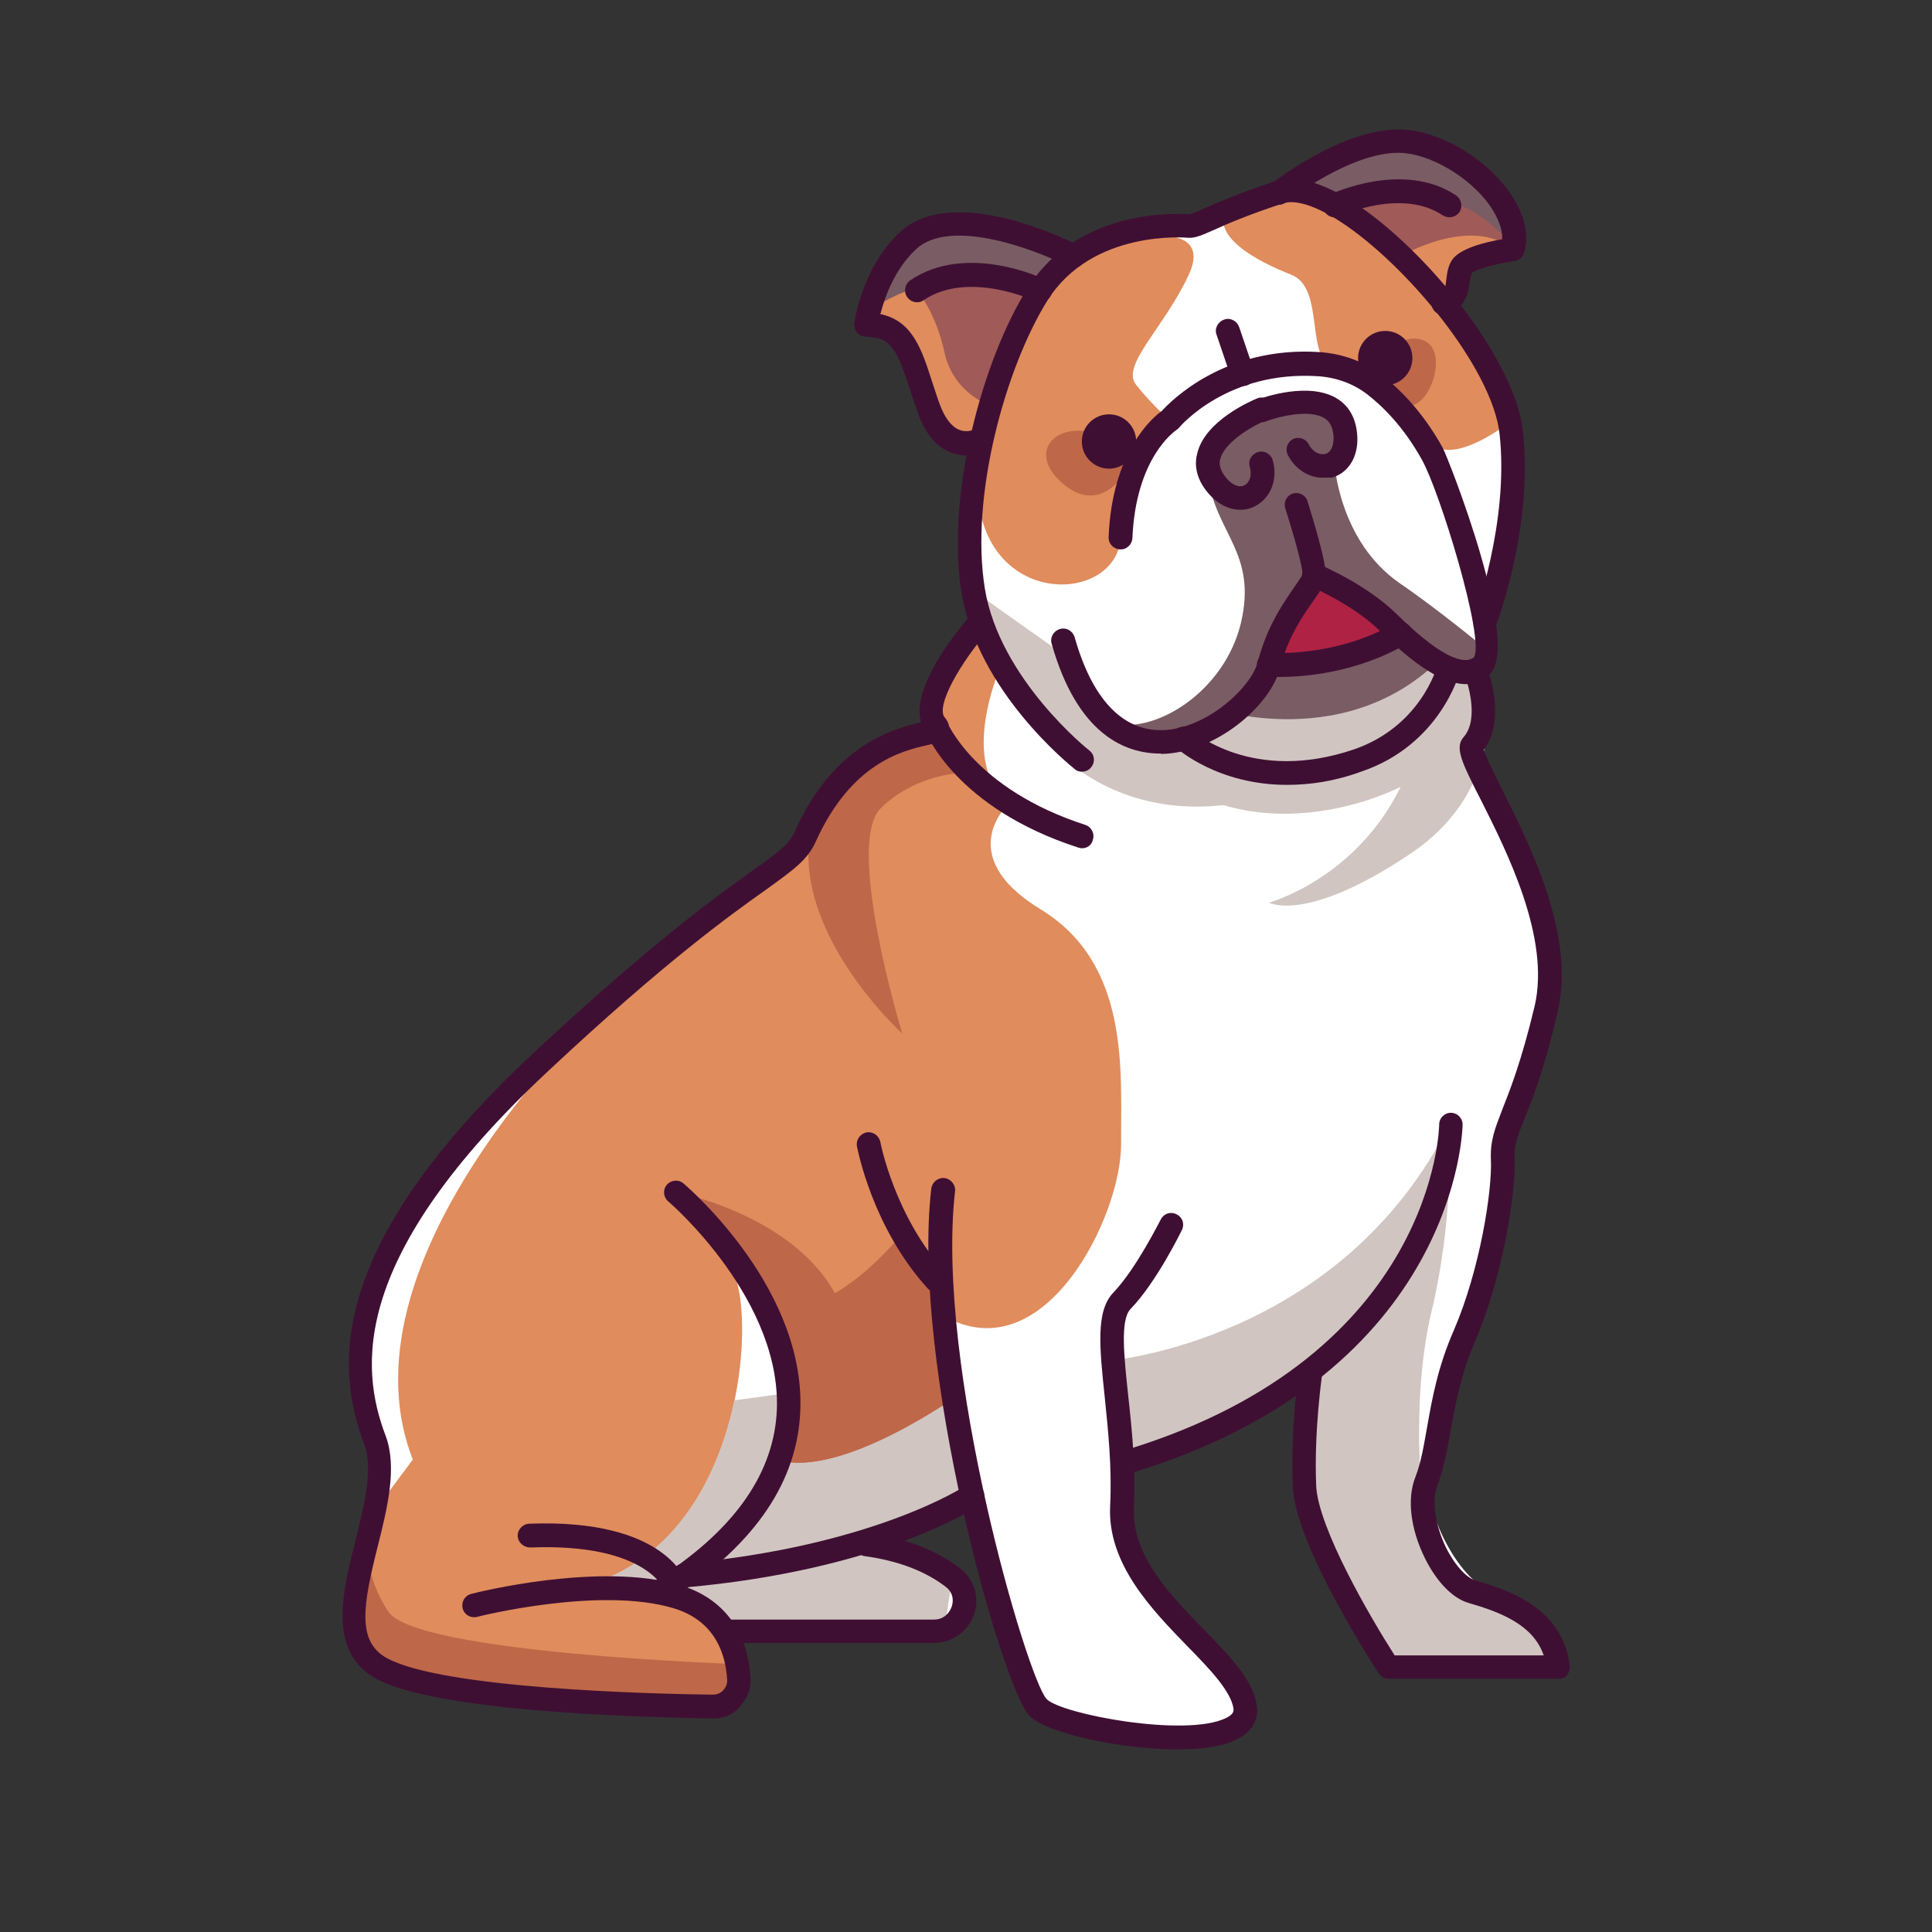<svg id="Layer_1" enable-background="new 0 0 512 512" height="512" viewBox="0 0 512 512" width="512" xmlns="http://www.w3.org/2000/svg"><rect x="0" y="0" width="512" height="512" fill="#333333" stroke="none"/><g><g><g><g><path d="m390.2 421.8c-7.6-2.2-15.9-19.4-12.1-29.2 3.8-9.9 3.2-22.6 10.2-38.8s10.5-37.8 10.1-46.7 4.8-11.1 11.5-39.7c5.9-25.4-16.6-57.9-19.5-67.5l-.1-2.5c2.2-2.4 2.9-5.6 2.9-8.7.7-3.7.9-8-.6-12 1.7-1.4 1.7-5.8.8-11.6s9.7-25.6 7-50.2c-1.1-9.8-8.4-22.8-17.9-34.5 5.2-1.7 3-6.8 5-9.7 1.9-2.9 13.4-4.5 13.4-4.5 3.6-11.9-15.3-28.5-29.8-28.7-14.4-.3-32.1 13.7-32.1 13.7-16.7 5.4-21.1 8.9-24 8.9 0 0-16.9-1.7-30.5 8 0 0-31.2-16.1-44-4-6.4 6-9.7 14.6-11.1 22.2l3.8.4c7.8 2 9 11 13 22 4.6 12.5 13.2 8.4 13.2 8.4l1.2-2.4c-3.4 14.4-4.7 29.6-2.7 42 .4 2.7 1.2 5.4 2 8-1.1 1.4-2.4 3-3.7 4.8-3.8 5-9.1 12.9-9.4 18.7 0 .1 0 .1-.1.2-.5 2.6-3.4 5.1-6.9 7.7-7.5 2.5-18.5 8.3-26.4 25.9-4.4 9.8-15.6 8.7-70.4 60s-50.2 82-43.6 99.6c6.6 17.7-16.8 50.4 1.8 60.5 15.2 8.3 68.8 9.8 87.8 10.1 4.1.1 7.4-3.3 7.1-7.4-.2-3.7-1.1-8.2-3.6-12.3 4.2-.2 6.7-.4 6.7-.4h48.2c7.6 0 11-9.7 5-14.3-4.5-3.4-10.8-6.5-19.8-8.2l-1.6-1.8c17.9-5.7 26.6-11.5 26.6-11.5l-.6.2.6-.2c6.2 28.8 14.1 53 17.5 56.3 6.6 6.5 56.4 13.9 54.8 0-1.7-13.9-34-29.5-32.6-53.4.2-4.2.2-8.4 0-12.5l3.7-.7-1 1.1c2.3-.7 4.5-1.5 6.7-2.2h.1.1c17-6 30.2-13.5 40.6-21.5l-.1.4s-2.2 14.9-1.6 30.2 22.3 48 22.3 48h45.1c-1.7-13.9-15.4-18-23-20.2z" fill="#e08c5c"/></g></g></g><g><g><g><path d="m195.6 441s-85.4-2.8-92.7-13.9-5.2-20.1-5.2-20.1-14 27.6 7.9 37.2 86.5 7.5 86.5 7.5z" fill="#bf6749"/></g></g></g><g><g><g><path d="m239.1 326.8s-17.4 22.9-36.2 20.6v47.2l50.5-19.9-3.2-25.7z" fill="#bf6749"/></g></g></g><g><g><g><path d="m236.7 197.2s-23.7 7.7-22.4 31.6c1.4 23.9 24.8 45.1 24.8 45.1s-15.3-50.3-5.7-59.7 22.1-9.4 22.1-9.4l-10.1-10.4z" fill="#bf6749"/></g></g></g><g><g><g><path d="m176.9 315.4s37.7 6.4 46.9 33-9.6 25.3-9.6 25.3-19.5-48.3-37.3-58.3z" fill="#bf6749"/></g></g></g><g><g><g><path d="m301.1 120.3s-7.3 18-19.3 8c-12.1-10.1 1.8-21.5 19.3-8z" fill="#bf6749"/></g></g></g><g><g><g><path d="m367.1 100.8s.4-12.7 9.2-10.9 2.2 20.7-4.6 17.2-4.6-6.3-4.6-6.3z" fill="#bf6749"/></g></g></g><g><g><g><path d="m301.1 63s20.5-4.2 13.9 9.9-18.1 24-13.9 29.1c4.1 5.2 8.9 9.4 8.9 9.4s-11.8 14.1-13 31.1-33.6 18.7-37.6-8.9c0 0-5.6 24.7 5.9 42.7 0 0-11.7 26 2.2 36.5 0 0-15.5 13.7 8.3 28.2s21.2 43.1 21.3 62.3c0 19.1-20.2 60.2-46.7 45.6 0 0 16.8 98.3 24.8 103.7s57 13.2 54.2 2.9-26.9-30.1-29.5-43.2-2.6-25.6-2.6-25.6l50.1-23.1 1 41 19.7 37.2h45.1s-5.6-15.3-16.4-19.1-18.3-21.3-18.6-30.2 6.4-28.1 6.4-28.1 9.5-26.3 11.5-36.4 3.1-27.2 3.1-27.2 14.9-43.3 9.4-58.9-18.2-44.7-18.2-44.7 6.4-9.9 2.3-20.6c-4.1-10.8 14.4-36.5 7.3-64.7 0 0-14.6 11.6-20.6 5.6s-17.6-19.1-25.7-20.4-2.3-20.7-11.5-24.3-22.3-10.5-16.7-18.4c0 .1-17.2 9.2-24.4 8.6z" fill="#fff"/></g></g></g><g><g><g><path d="m255.5 368.8s-31.8 23.2-49.2 18.3c0 0 8.8-33.2-14.2-52.5 9.3 3.1 8.6 79.3-43.1 87l28 1.4 15.6 9.7 54.9-.4s11.6-8.6.6-17.1c-10.9-8.6-15.4-5.4-15.4-5.4l24.3-9.6z" fill="#fff"/></g></g></g><g><g><g><path d="m347.6 153.7-13.4 24.4s38-4.2 36.9-10.1-23.5-14.3-23.5-14.3z" fill="#af2243"/></g></g></g><g><g><g><path d="m231 407.9 25.8-11.2-1.3-28s-31.8 23.2-49.2 18.3c0 0 2-7.6 1.6-17.7l-13.3 1.8c-3.9 18.8-14.1 39.4-34.8 47.5l12.2 4.1 4.9.2 4.9 3 10.3 3.4 3.5.2 52 2.5c.5-.4 2-1.6 3.2-3.5l1.3-8.7c-.5-1-1.2-2.1-2.2-3.2l-16.1-7.5c-.1 0-.2 0-.2.1l.2-.1z" fill="#d1c5c1"/></g></g></g><g><g><g><path d="m293.9 360.6s61.3-5.1 90.2-62.6c0 0-.1 74.6-86.9 88.8z" fill="#d1c5c1"/></g></g></g><g><g><g><path d="m384.1 303s1 20.7-4.8 44.9c-5.7 24.2-2.1 52.5-2.1 52.5l7.2 17.2s28.1 10.5 28.6 24.2l-44.2 2.4-23.3-43.8v-42.4z" fill="#d1c5c1"/></g></g></g><g><g><g><path d="m315 194.5 19.3-16.4 46.2-1 12.9 2.2s7.9 28.5-19.7 47-37.4 12.9-37.4 12.9 22.9-6.2 34.9-30.7c0 0-46.1 24.5-77.3-17.2z" fill="#d1c5c1"/></g></g></g><g><g><g><path d="m257.9 156.5 22 15.6s14.9 30.1 51.8 39.8c0 .1-56.3 17.4-73.8-55.4z" fill="#d1c5c1"/></g></g></g><g><g><g><path d="m331.7 108.6s-13.5 2.4-11.6 17.5 13.1 20.3 8.8 38.8-23.2 30.2-35 26.6c0 0 14.5 6.3 28.3.6s21.8-43.1 31.4-37.1 20.3 25.7 35.9 23.1l4.4-6s-12.5-10.4-22.9-17.5c-16.3-11.2-17.4-32.2-17.4-32.2s13.2-21-21.9-13.8z" fill="#7a5c64"/></g></g></g><g><g><g><path d="m320.1 187.4s38.2 13.6 64-15.3l-13-4.1s-31.9 14.3-41.8 8.3z" fill="#7a5c64"/></g></g></g><g><g><g><path d="m163.8 263.1s-76.1 68-54.4 123.7l-10.2 13.7s1.3-15.9-2.3-26.8c-7.7-24.1 21.6-82.3 66.9-110.6z" fill="#fff"/></g></g></g><g><g><g><path d="m284.5 68s-32.3-17.3-44-4-13 20.5-13 20.5 12.3-11 28-9.5 15.7 1.5 15.7 1.5z" fill="#7a5c64"/></g></g></g><g><g><g><path d="m343.9 50.7s21.9-18 33.3-12.3 24 15.3 23.6 27.7c0 0-3.4-10-23.9-11.7s-20.5 1.7-20.5 1.7z" fill="#7a5c64"/></g></g></g><g><g><g><path d="m243 77s4.9 5.4 7.3 16.4 12.2 14.1 12.2 14.1l14.3-34.6s-27.2-3.2-33.8 4.1z" fill="#a05a57"/></g></g></g><g><g><g><path d="m400.9 66.1s-11.9-21.3-41-11.7l11.2 13.5c.1 0 18.7-11 29.8-1.8z" fill="#a05a57"/></g></g></g><g><g><g><g><path d="m328.7 135.1c-3 0-6-1.5-8.5-4.4-3.6-4.2-3.6-8.1-2.9-10.6 2.1-8.7 14.4-13.9 15.8-14.5 1.6-.7 3.4.1 4.1 1.7s-.1 3.4-1.7 4.1c-2.8 1.1-10.9 5.5-12.1 10.2-.3 1-.4 2.7 1.6 5.1 1.6 1.9 3.4 2.6 4.8 1.9 1.2-.6 2.1-2.4 1.4-4.9-.5-1.7.5-3.4 2.2-3.9s3.4.5 3.9 2.2c1.4 5-.5 9.9-4.6 12.1-1.3.7-2.6 1-4 1z" fill="#3f0f33"/></g></g></g><g><g><g><path d="m350.5 126.6c-3.7 0-7.3-2.3-9.2-6-.8-1.5-.2-3.4 1.3-4.2s3.4-.2 4.2 1.3c1.2 2.3 3.1 2.9 4.4 2.6 1.5-.4 2.3-2.1 2.2-4.6-.2-3.1-1.4-4.2-2.3-4.8-4.1-2.7-12.9-.3-15.7.8-1.6.6-3.4-.2-4-1.8s.2-3.4 1.8-4c1.4-.5 13.9-5 21.4-.1 2.2 1.4 4.8 4.3 5.1 9.8s-2.4 9.8-6.8 11c-.9-.1-1.6 0-2.4 0z" fill="#3f0f33"/></g></g></g><g><g><g><path d="m307.5 199.7c-9.4 0-22-5.1-28.8-29.1-.5-1.7.5-3.4 2.2-3.9s3.4.5 3.9 2.2c4.6 16.2 12.5 24.7 23 24.6 11.5-.1 23.6-11 25.5-18 2.5-9.7 6.9-15.8 9.7-19.9.9-1.3 2-2.9 2.2-3.4.1-1.6-2.3-10.4-4.6-17.5-.5-1.7.4-3.4 2-3.9 1.7-.5 3.4.4 3.9 2 1.5 4.9 5.1 16.5 4.8 20-.1 2-1.5 3.9-3.3 6.5-2.6 3.7-6.6 9.3-8.8 17.8-2.6 10.1-17.2 22.5-31.5 22.7 0-.1-.1-.1-.2-.1z" fill="#3f0f33"/></g></g></g><g><g><g><path d="m413.1 444.9h-45.1c-1.1 0-2-.5-2.6-1.4-.9-1.4-22.1-33.7-22.8-49.6-.6-15.4 1.5-30.2 1.6-30.8.3-1.7 1.8-2.9 3.6-2.6 1.7.3 2.9 1.9 2.6 3.6 0 .1-2.2 14.8-1.6 29.6.5 11.2 14.4 35 20.8 45h39.5c-2.8-8.2-11.6-11.5-19.9-13.9-4.2-1.2-8.5-5.6-11.6-11.9-3.8-7.7-4.8-15.7-2.5-21.5 1.5-3.8 2.2-8.2 3.1-13.2 1.3-7.4 2.8-15.9 7.1-25.7 6.9-16 10.2-37 9.8-45.3-.2-4.9 1.1-8.2 3-13.1 2-5.1 5.1-12.8 8.6-27.5 4.2-18.1-7.4-41-14.3-54.7-5-9.8-7-13.8-4.5-16.6 4.3-4.9.7-15 .7-15.1-.6-1.6.2-3.4 1.8-4s3.4.2 4 1.8c.2.5 4.7 12.9-1.2 20.7.5 1.8 2.8 6.3 4.8 10.4 7.3 14.5 19.6 38.7 14.8 59-3.5 15.2-6.7 23.2-8.8 28.4-1.8 4.6-2.8 6.9-2.6 10.4.4 8.9-3.1 31.2-10.3 48.1-4 9.2-5.4 17.2-6.7 24.3-.9 5.1-1.8 10-3.5 14.4-1.5 4-.6 10.4 2.3 16.4 2.6 5.2 5.7 8.1 7.7 8.7 7.6 2.2 23.3 6.8 25.1 22.7.1.9-.2 1.8-.8 2.5-.4.6-1.2.9-2.1.9z" fill="#3f0f33"/></g></g></g><g><g><g><path d="m299.8 390.2c-1.3 0-2.6-.9-3-2.2-.5-1.7.4-3.4 2.1-3.9 81.5-25.1 82.5-85.5 82.5-86.1 0-1.7 1.4-3.1 3.1-3.1s3.1 1.4 3.1 3.1c0 .7-1 65.6-86.9 92.1-.2 0-.5.1-.9.1z" fill="#3f0f33"/></g></g></g><g><g><g><path d="m311.9 463.6c-15.3 0-34.6-4.4-39-8.8-7.4-7.4-31.5-93.5-26.1-139.8.2-1.7 1.8-3 3.5-2.8s3 1.8 2.8 3.5c-5.3 46.3 19.2 129.4 24.3 134.6 4 4 36.8 10.2 47.5 5 2.1-1 2-1.9 2-2.4-.6-4.6-6.2-10.5-12.2-16.6-9.5-9.8-21.3-21.9-20.5-37.3.5-9.8-.5-19.7-1.4-28.4-1.4-13.4-2.5-23.2 2.3-28.1 6.1-6.4 12.4-19.2 12.5-19.3.8-1.6 2.6-2.2 4.2-1.4s2.2 2.6 1.4 4.2c-.3.6-6.8 13.9-13.6 20.9-2.8 2.9-1.7 12.7-.6 23.1 1 9 2 19.1 1.5 29.4-.7 12.7 9.6 23.3 18.7 32.6 7 7.2 13.1 13.5 13.9 20.2.3 2.2-.1 6.2-5.4 8.8-3.8 1.9-9.5 2.6-15.8 2.6z" fill="#3f0f33"/></g></g></g><g><g><g><path d="m248.1 342.4c-.9 0-1.7-.3-2.3-1-14.6-16.1-18.5-36.7-18.7-37.6-.3-1.7.8-3.3 2.5-3.7 1.7-.3 3.3.8 3.7 2.5 0 .2 3.8 19.8 17.2 34.5 1.2 1.3 1.1 3.3-.2 4.4-.7.7-1.4.9-2.2.9z" fill="#3f0f33"/></g></g></g><g><g><g><path d="m189.1 455.4h-.1c-21.7-.3-73.7-2-89.3-10.5-12.9-7.1-9-22.8-5.5-36.6 2.3-9.4 4.8-19.1 2.3-25.6-7.3-19.6-10.7-51.6 44.5-103.3 31.7-29.6 49.2-42.1 58.6-48.8 6.7-4.8 9.5-6.8 11-10.2 10.5-23.4 26.5-27.3 33.5-29-2.9-9.6 10.5-25.4 13.5-28.8 1.1-1.3 3.1-1.4 4.4-.3s1.4 3.1.3 4.4c-7.7 8.7-14.5 20.5-11.9 23.5 1.4 1.6 1.2 3.1.9 3.9-.7 2.2-2.9 2.8-5.7 3.4-6.5 1.5-20 4.7-29.4 25.5-2.2 4.9-5.9 7.5-13.1 12.7-9.3 6.6-26.6 18.9-58 48.3-52.5 49.1-49.7 78.6-42.9 96.5 3.1 8.3.5 19-2.1 29.3-3.9 15.5-5.6 25.2 2.4 29.6 14.7 8.1 69.8 9.5 86.3 9.7 1.2 0 2.2-.4 2.9-1.2s1.1-1.8 1-2.8c-.4-6.8-3.2-15.6-14.2-18.9-19.6-5.9-51.8 2.2-52.1 2.3-1.7.4-3.4-.6-3.8-2.3s.6-3.4 2.3-3.8c1.4-.4 34.2-8.6 55.4-2.3 11.3 3.4 17.9 12.1 18.6 24.6.2 2.8-.9 5.5-2.8 7.5-1.5 2.1-4.2 3.2-7 3.2z" fill="#3f0f33"/></g></g></g><g><g><g><path d="m175.3 424.7c-1 0-2.1-.5-2.7-1.5-.9-1.5-.5-3.4 1-4.3 20.2-12.7 31-27.5 32.2-44 2.1-30-28.4-56.3-28.7-56.5-1.3-1.1-1.5-3.1-.4-4.4s3.1-1.5 4.4-.4c1.4 1.2 33.3 28.6 30.9 61.8-1.3 18.6-13.1 35-35.1 48.9-.5.2-1.1.4-1.6.4z" fill="#3f0f33"/></g></g></g><g><g><g><path d="m181.2 420.7c-1.6 0-3-1.2-3.1-2.9-.2-1.7 1.1-3.3 2.8-3.4 50.4-4.5 74.8-20.5 75-20.7 1.4-1 3.4-.6 4.4.9 1 1.4.6 3.4-.9 4.4-1 .7-26 17.1-78 21.7-.1 0-.1 0-.2 0z" fill="#3f0f33"/></g></g></g><g><g><g><path d="m247.5 435.4h-55.4c-1.7 0-3.1-1.4-3.1-3.1s1.4-3.1 3.1-3.1h55.4c2.6 0 4.1-1.7 4.7-3.4.3-.8.9-3.4-1.6-5.3-5.5-4.2-12.7-6.9-21.4-8.1-1.7-.2-2.9-1.8-2.7-3.5s1.8-2.9 3.5-2.7c9.8 1.4 18 4.5 24.4 9.4 3.8 2.9 5.3 7.7 3.7 12.3-1.6 4.5-5.8 7.5-10.6 7.5z" fill="#3f0f33"/></g></g></g><g><g><g><path d="m388.5 181.3c-7.4 0-16.2-7.6-22.7-14-7.3-7.2-18.7-12-18.8-12-1.6-.7-2.4-2.5-1.7-4.1s2.5-2.4 4.1-1.7c.5.2 12.7 5.3 20.8 13.3 13.5 13.3 18.6 12.9 20.4 11.4 3-4.8-9.1-44.1-13.8-52.4-5-9-10.7-14.4-14.6-17.4-3.7-2.8-8.2-4.4-13-4.7-23.8-1.5-36.3 13.1-36.8 13.7-.2.2-.5.5-.7.6-.4.3-10.7 7.3-11.6 28.6-.1 1.7-1.5 3.1-3.3 3-1.7-.1-3.1-1.5-3-3.3.9-22.6 11.7-31.7 14.1-33.4 2.3-2.5 16.5-17.2 41.7-15.6 6 .4 11.7 2.4 16.4 6 4.4 3.3 10.8 9.4 16.3 19.3 1.3 2.3 21.4 53 12.2 60.4-1.8 1.6-3.8 2.3-6 2.3z" fill="#3f0f33"/></g></g></g><g><g><g><circle cx="293.9" cy="117" fill="#3f0f33" r="7.2"/></g></g></g><g><g><g><circle cx="367.1" cy="94.9" fill="#3f0f33" r="7.2"/></g></g></g><g><g><g><path d="m339.1 179.4c-1.8 0-2.9-.1-3.1-.1-1.7-.1-3-1.7-2.9-3.4s1.7-3 3.4-2.9c.2 0 17.3 1.3 33.1-7.8 1.5-.9 3.4-.3 4.3 1.2s.3 3.4-1.2 4.3c-13.6 7.8-27.6 8.7-33.6 8.7z" fill="#3f0f33"/></g></g></g><g><g><g><path d="m286.7 204.5c-.7 0-1.4-.2-1.9-.7-1-.8-25.7-20.5-30-46.8-4.2-26 5.8-62.1 17.5-80.6 13.5-21.4 39.9-19.8 42.8-19.6.7-.1 2.4-.8 4.3-1.7 3.7-1.6 9.2-4 18.6-7.1 5.3-1.7 12.2.2 20.7 5.6 19 12.3 42.8 41.5 44.9 60.7 2.8 25.1-6.8 50.6-7.2 51.6-.6 1.6-2.4 2.4-4 1.8s-2.4-2.4-1.8-4c.1-.2 9.4-25.2 6.8-48.7-1.9-17.3-24.6-44.8-42.1-56.2-6.6-4.3-12-6-15.3-4.9-9.1 3-14.5 5.3-18 6.9-3.4 1.5-5.3 2.4-7.3 2.2-.2 0-25.2-2.3-37.1 16.6-11.1 17.8-20.6 51.9-16.6 76.4 3.9 23.9 27.4 42.7 27.7 42.9 1.4 1.1 1.6 3 .5 4.4-.6.8-1.5 1.2-2.5 1.2z" fill="#3f0f33"/></g></g></g><g><g><g><path d="m329.3 102.3c-1.3 0-2.5-.8-3-2.1l-3.9-11.5c-.6-1.6.3-3.4 2-4 1.6-.6 3.4.3 4 2l3.9 11.5c.6 1.6-.3 3.4-2 4-.3 0-.6.1-1 .1z" fill="#3f0f33"/></g></g></g><g><g><g><path d="m341.1 208c-18.4 0-29-9.5-29.6-10-1.3-1.2-1.4-3.2-.2-4.4 1.2-1.3 3.2-1.4 4.4-.2.6.6 16.3 14.3 43.1 5.2 17.5-6 22-21.6 22.1-22.3.5-1.7 2.2-2.7 3.8-2.2 1.7.4 2.7 2.2 2.2 3.8-.2.8-5.4 19.6-26.2 26.6-7.1 2.6-13.7 3.5-19.6 3.5z" fill="#3f0f33"/></g></g></g><g><g><g><path d="m256.2 120.7c-1.3 0-2.7-.2-4.3-.8-3.8-1.5-6.7-5-8.6-10.3-.8-2.2-1.5-4.4-2.2-6.5-2.6-8-4.2-12.3-8.4-13.5l-3.5-.4c-.9-.1-1.7-.5-2.2-1.2s-.7-1.6-.6-2.5c1-5.7 4-16.4 12-23.9 14.3-13.5 46.2 2.8 47.6 3.5 1.5.8 2.1 2.7 1.3 4.2s-2.7 2.1-4.2 1.3c-8.1-4.2-31.2-13.2-40.4-4.5-5.4 5.1-8.1 12.1-9.4 17.2h.3c.2 0 .3 0 .4.1 7.9 2 10.3 9.3 13 17.7.7 2 1.3 4.1 2.1 6.2 1.3 3.5 3.1 5.8 5.1 6.6s3.8 0 3.8 0c1.6-.7 3.4-.1 4.2 1.5.7 1.6.1 3.4-1.5 4.2-.2.3-2 1.1-4.5 1.1z" fill="#3f0f33"/></g></g></g><g><g><g><path d="m243 80.1c-1 0-2-.5-2.6-1.4-1-1.4-.6-3.4.8-4.4 14.9-10.1 35-.6 35.8-.2 1.6.8 2.2 2.6 1.5 4.2-.8 1.6-2.6 2.2-4.2 1.5-.2-.1-17.7-8.3-29.6-.2-.5.4-1.1.5-1.7.5z" fill="#3f0f33"/></g></g></g><g><g><g><path d="m382.5 83.5c-1.3 0-2.6-.9-3-2.2-.5-1.7.4-3.4 2-3.9 1.3-.4 1.5-.8 1.8-3.4.2-1.6.4-3.4 1.5-5.1 2-3 8.5-4.7 13.3-5.5.1-2.7-1.1-5.8-3.4-9.1-5.5-7.6-15.9-13.6-23.7-13.8-13.1-.3-30 12.9-30.2 13.1-1.4 1.1-3.3.8-4.4-.5-1.1-1.4-.8-3.3.5-4.4.8-.6 18.9-14.7 34.2-14.4 9.9.2 21.9 7 28.7 16.3 4.1 5.7 5.6 11.5 4.1 16.4-.4 1.2-1.4 2-2.6 2.2-5 .7-10.3 2.2-11.3 3.2-.2.3-.3 1.3-.5 2.3-.3 2.6-.9 6.9-6.1 8.6-.2.2-.5.2-.9.2z" fill="#3f0f33"/></g></g></g><g><g><g><path d="m353.7 57.6c-1.2 0-2.3-.7-2.8-1.8-.7-1.6-.1-3.4 1.5-4.2.8-.4 19.6-9.1 33.5.2 1.4 1 1.8 2.9.9 4.4-1 1.4-2.9 1.8-4.4.9-11-7.4-27.2.1-27.3.2-.5.2-1 .3-1.4.3z" fill="#3f0f33"/></g></g></g><g><g><g><path d="m286.7 224.8c-.3 0-.6-.1-1-.2-32.4-10.5-40.3-30.3-40.6-31.1-.6-1.6.2-3.4 1.8-4.1 1.6-.6 3.4.2 4 1.8.1.2 7.4 17.9 36.7 27.4 1.6.5 2.6 2.3 2 4-.3 1.4-1.5 2.2-2.9 2.2z" fill="#3f0f33"/></g></g></g><g><g><g><path d="m179.2 423.8c-1.3 0-2.6-.9-3-2.2-.1-.3-4.8-12.7-35.7-11.5-1.7 0-3.2-1.3-3.3-3s1.3-3.2 3-3.3c36.5-1.4 41.7 15.3 41.9 16 .5 1.7-.5 3.4-2.2 3.9-.1.1-.4.1-.7.1z" fill="#3f0f33"/></g></g></g></g></g></svg>